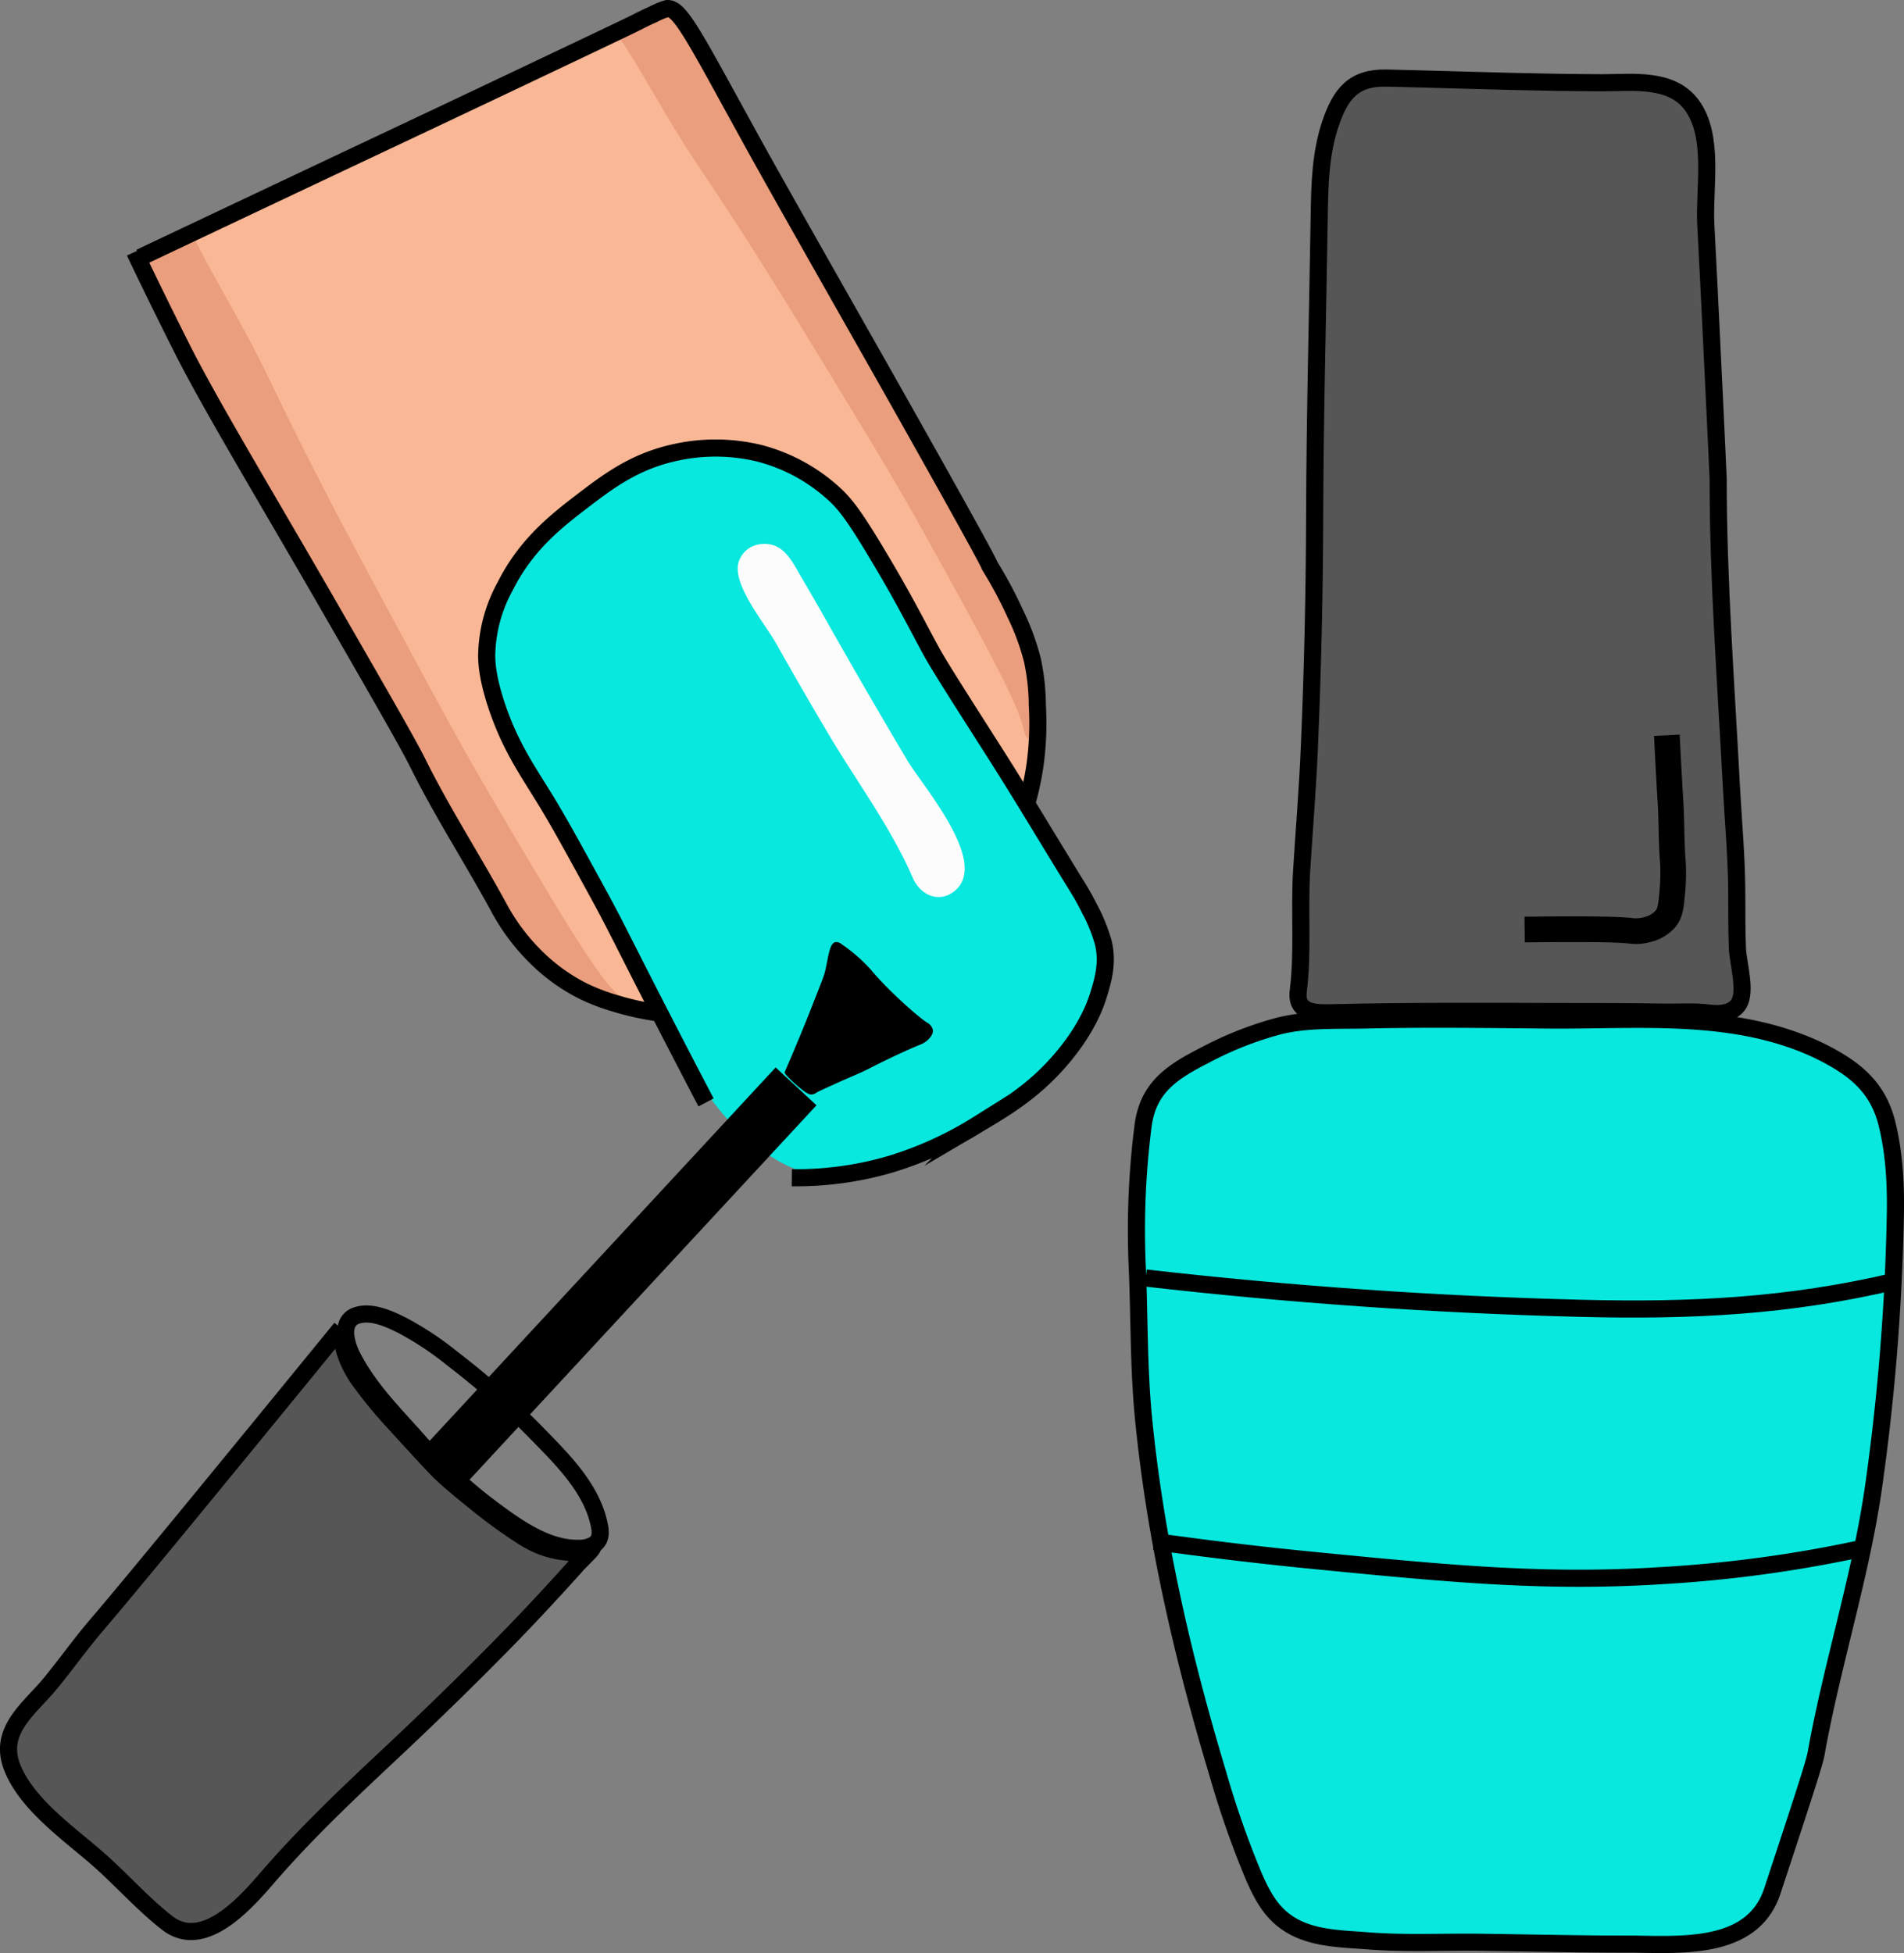 <svg id="Слой_2" data-name="Слой 2" xmlns="http://www.w3.org/2000/svg" viewBox="0 0 444.58 455.99"><rect x="0" y="0" width="444.58" height="455.99" fill="#808080" stroke="none"/><defs><style>.cls-1{fill:#f9b795;}.cls-2,.cls-8{fill:#565656;}.cls-2,.cls-4,.cls-6,.cls-8,.cls-9{stroke:#000;stroke-miterlimit:10;}.cls-2,.cls-4,.cls-9{stroke-width:4px;}.cls-3{fill:#ea9e7d;}.cls-4{fill:none;}.cls-5,.cls-9{fill:#08e8de;}.cls-6{stroke-width:13px;}.cls-7{fill:#fcfcfc;}.cls-8{stroke-width:6px;}</style></defs><title>icons</title><path class="cls-1" d="M62.85,82.79C141.25,46.36,177,29.69,178.69,28.74c1-.59,3.19-2,4.25-2.55s3.17,2.28,3.9,2.35c1,.09,1.34,3.1,1.88,3.68,3.32,3.63,10,17.32,12.09,21.36.89,1.73,1.89,3.4,2.83,5.1,28.36,51.21,42.53,76.81,43.66,78.61,2.12,3.4,6.51,11.53,15.31,27.78a68.59,68.59,0,0,1,4.53,10.21,57.61,57.61,0,0,1,3.21,14,47.1,47.1,0,0,1-.75,15.5,51.5,51.5,0,0,1-6.43,14.74c-15.89,24.58-72.92,41.5-87.87,37a32.39,32.39,0,0,1-17.2-12.1,117.51,117.51,0,0,1-10.39-14.17c-11.33-19.44-32.43-59.21-40.07-73.32-2.4-4.45-5.44-9.9-11.52-20.79-11.15-20-20.55-36.42-27.22-48" transform="translate(-28.2 -22.62)"/><path class="cls-2" d="M107.83,332.71C78.54,368.57,58.49,393,50.57,402.25c-3.69,4.32-7,9-10.57,13.35-4.87,5.93-12.37,11-8.93,19.7,3.31,8.37,12.79,15.1,19.38,20.78,5.7,4.9,11,11,16.85,15.53,8.46,6.5,18.32-4.81,23.34-10.62,8.78-10.17,18.54-19.42,28.34-28.6,16.53-15.48,28.63-27.88,34-33.63,4.71-5,9.55-10.4,9.55-10.4.92-1.15,4.23-4.12,4-4.44-.12-.15-.86.46-2.17.85a9.44,9.44,0,0,1-4,.19,21.75,21.75,0,0,1-6.14-1.51,24.87,24.87,0,0,1-4.25-2.27c-4.79-3.07-8.42-6-9-6.42-4.55-3.67-6.83-5.5-9.54-8-1.43-1.33-4.82-5-11.53-12.37a99.41,99.41,0,0,1-7.18-8.7,23.91,23.91,0,0,1-4-7.56,21.82,21.82,0,0,1-.75-3.59" transform="translate(-28.2 -22.62)"/><path class="cls-3" d="M72.87,76.66C76.26,84.45,84.46,97.35,91,111c9.86,20.57,18,35.84,29.25,56.69,10.27,19.08,15.4,28.62,22,39.89,14.62,24.82,24.76,42,29.59,46.65.4.38,2.31,2.15,1.92,2.81-.5.86-4.58-.66-5.28-.92-8.25-3.08-17.41-12.17-18.11-13.2-6.15-9-41.6-73.17-89.78-158.52" transform="translate(-28.2 -22.62)"/><path class="cls-3" d="M172.49,31c4.63,6.34,11,18.85,18.77,30.38C203,78.79,211.32,92.41,222.63,111c10.35,17,15.53,25.58,21.35,36.09,12.83,23.16,21.73,39.24,23.06,45.17.11.49.59,2.82,1.32,2.83.95,0,1.75-3.86,1.89-4.53,1.62-7.86-2-15.79-2.45-16.82-4.23-9.06-37.78-70.63-82.94-148.67" transform="translate(-28.2 -22.62)"/><path class="cls-4" d="M60.91,82.74c27-12.78,46.53-22,59.67-28.2,2.87-1.35,14.44-6.81,28.77-13.61,17.62-8.36,26.43-12.54,27.93-13.32.15-.08,1.57-.82,3.54-1.7a18.21,18.21,0,0,1,3.12-1.28c2-.16,4,2.4,9.49,12.19,1.51,2.68,2.65,4.77,3.69,6.66,2.07,3.78,4.16,7.56,6.23,11.34,6.22,11.34,25.35,44.93,33.59,59.53,26.51,47,21.5,39,22.54,40.67a98.8,98.8,0,0,1,5.81,10.92,56.08,56.08,0,0,1,4,10.91,52.42,52.42,0,0,1,1.13,10.49,71.81,71.81,0,0,1-.56,14A67.42,67.42,0,0,1,267.7,211" transform="translate(-28.2 -22.62)"/><path class="cls-4" d="M181.67,259.06a64.89,64.89,0,0,1-9.64-2.13,47.81,47.81,0,0,1-7.51-2.84A43.09,43.09,0,0,1,154.31,247a48.66,48.66,0,0,1-9.77-12.76c-6.15-11.27-13.15-22.09-18.85-33.59-2.22-4.46-8.52-15.4-21.12-37.27C90.63,139.19,77.43,117.28,71,104.57c-5-9.88-9.92-20.13-9.92-20.13-.63-1.31-1.13-2.36-1.42-3" transform="translate(-28.2 -22.62)"/><path class="cls-5" d="M214.5,295.76s-11.1-3.28-21.26-17.95c-1-1.44-2-3-2-3-1.92-3.08-3.14-5.53-3.59-6.43-2.26-4.52-4.7-8.95-6.9-13.51-3.77-7.84-7.67-15.08-13.13-25.23-7.89-14.65-12-21.86-16-28a58.19,58.19,0,0,1-4.91-9.26,43.68,43.68,0,0,1-3.31-10.77,37.54,37.54,0,0,1,.66-14.93c1.77-6.85,5.14-11.28,8.13-15.12,6.44-8.27,13.52-12.63,19.37-16.15s9.9-5.92,16-7a39.44,39.44,0,0,1,15,.37,42.16,42.16,0,0,1,12.85,4.82,37.6,37.6,0,0,1,8.5,6.81,48.08,48.08,0,0,1,4.82,6.61c3.22,4.9,5.35,8.65,7.28,12,2.3,4,4.68,7.92,7,11.9,5.85,10.08,16.56,27.95,26.36,43.19,2.47,3.82,4.67,7.82,7.18,11.62a101.32,101.32,0,0,1,7.18,12.94,16.57,16.57,0,0,1,1.42,4.54,19.09,19.09,0,0,1-.47,7.27,40.25,40.25,0,0,1-3.12,9.64c-3.95,8.27-10.16,13.46-14.27,16.82A87.59,87.59,0,0,1,253,286.22a96.44,96.44,0,0,1-11.05,5.48C233.72,295,224.43,298.7,214.5,295.76Z" transform="translate(-28.2 -22.62)"/><path class="cls-4" d="M193.06,280c-2.28-4.34-6-11.49-10.59-20.41-9-17.49-10.26-20.42-15.12-29.29-5.93-10.83-8.89-16.25-12.28-21.73-4.13-6.67-7.8-12.05-10.77-20.79-2.31-6.8-2.45-10.52-2.46-12.09a34.55,34.55,0,0,1,4.35-16.25c4.86-9.66,11.8-15.09,17.76-19.66,6.23-4.76,12.34-9.44,21.92-11.52a43.44,43.44,0,0,1,19.66.19,41.17,41.17,0,0,1,17.19,9.26c2.62,2.36,4.72,4.89,10.59,14.74,6,10,9.17,16.41,12.28,22.11,1.9,3.48,6.32,10.37,15.12,24.18,6.52,10.24,12.7,20.68,19.09,31,.32.51,1.41,2.27,2.64,4.72a39.34,39.34,0,0,1,3.4,8.32c1.11,4.74-.11,8.75-1.13,12.09-.66,2.15-2.55,7.65-8.32,14.55-6.37,7.62-13,11.66-19.84,15.69a84.82,84.82,0,0,1-20.22,9.26,78.34,78.34,0,0,1-23.24,3.21" transform="translate(-28.2 -22.62)"/><path d="M211.39,273c2.85-6.59,5-11.84,6.42-15.49,1.91-4.83,2.86-7.25,3-7.94.84-3.47,1-6.67,2.46-7a1.85,1.85,0,0,1,1.43.47,38,38,0,0,1,6.87,6c3.72,4.52,10.87,10.92,13.11,12.33a2.65,2.65,0,0,1,1.35,1.67,2.27,2.27,0,0,1-.42,1.49,5.45,5.45,0,0,1-2.59,2c-4.47,1.81-10.19,4.7-11.06,5.14-.38.2-1.26.66-2.51,1.24-1,.45-1.5.66-2.91,1.28-.56.24-1.72.74-3.12,1.38-2.81,1.27-4.22,1.91-4.64,2.19a2,2,0,0,1-.56.29,2.75,2.75,0,0,1-.54.1c-.74.06-1.87-.88-1.87-.88a29.31,29.31,0,0,1-3.83-3.44c-.19-.21-.33-.39-.43-.5" transform="translate(-28.2 -22.62)"/><path class="cls-6" d="M214.08,276.25l-82.37,88.88" transform="translate(-28.2 -22.62)"/><path class="cls-4" d="M110.86,330a2.77,2.77,0,0,1,.46-.2c3.58-1.27,7.88.78,11,2.35a72.86,72.86,0,0,1,11.49,7.65,186.31,186.31,0,0,1,20.28,18c5.77,5.91,12.4,12.55,14.07,21,.36,1.78.33,3.49-1.41,4.52a6.66,6.66,0,0,1-3.29.78c-8,.24-15.63-5.66-21.76-10.25a118.69,118.69,0,0,1-17-16.14c-5.19-5.75-10.6-11.34-14.19-18.32C109.24,336.9,107.5,331.81,110.86,330Z" transform="translate(-28.2 -22.62)"/><path class="cls-7" d="M222.59,170.07l3.9,6.83q6.7,11.7,13.6,23.29c3.51,5.93,19,23.54,11.19,30.29-3.74,3.24-8.23,1.08-9.94-2.89-5.08-11.76-13.11-22.49-19.63-33.49q-6.28-10.59-12.32-21.31c-2.49-4.43-9.72-13-8.87-18.33a6,6,0,0,1,2.55-3.83,6.28,6.28,0,0,1,3.12-1c4.92-.39,6.94,4,9.06,7.65Q219,163.65,222.59,170.07Z" transform="translate(-28.2 -22.62)"/><path class="cls-2" d="M380.51,41.61c-9.52-.23-19.05-.55-28.56-.76-7.66-.17-10.71,3.63-13.07,10.58s-2.53,14.23-2.64,21.38c-.37,23.33-1,46.68-1.07,70q-.07,27.09-1.23,54.15c-.39,9.72-1.23,19.42-1.82,29.13-.55,9.18.37,18.83-.78,27.89-.7,5.55,4.68,5.16,8.79,5.07,17.2-.41,34.41-.33,51.61-.27,8.22,0,16.44,0,24.66.14,3.8.08,7.22-.26,11,.24,2.49.33,5.45,0,6.77-2.13,1.89-3-.14-9.47-.29-13-.21-4.82-.1-9.65-.17-14.48-.1-7.7-.81-15.4-1.22-23.09-1.26-24-3.11-48.21-3.11-72.19-.33-7.27-.84-18.36-1.56-32.88Q427.2,88.22,426.5,75c-.45-8.47,2.13-20.64-3.33-27.92-4.78-6.37-13.73-5.14-20.74-5.14C395.13,41.92,387.82,41.79,380.51,41.61Z" transform="translate(-28.2 -22.62)"/><path class="cls-8" d="M384.2,239.64c13-.16,21.44-.09,24.67.28a9.83,9.83,0,0,0,4-.28,8.1,8.1,0,0,0,4.26-2.55c.93-1.18,1.18-2.44,1.41-4.82a50.35,50.35,0,0,0,.29-8.22c-.41-4.71-.28-9.46-.57-14.18-.22-3.62-.53-9-.85-15.59" transform="translate(-28.2 -22.62)"/><path class="cls-9" d="M379.1,476.16l-5.43-.08c-8.73-.11-17.46.35-26.14-.34-7.22-.57-15.08-.49-20.73-5.78-2.7-2.53-4.4-5.94-5.87-9.33a216.13,216.13,0,0,1-8.4-24c-8.2-27.21-14.56-54.7-17.33-83-1.15-11.77-.94-23.64-1.46-35.44a192.15,192.15,0,0,1,1.35-32.61c1.16-9.18,6.89-12.75,14.63-16.7a80.89,80.89,0,0,1,17.2-6.75c6.47-1.6,13.43-1.23,20.07-1.38,14-.32,28-.13,42,0,13.44.15,27.05-.79,40.43.76,9.91,1.14,19.79,3.79,28.3,9,5.86,3.59,9.48,7.91,11.11,14.56,1.81,7.37,2.1,15,1.9,22.59a518.15,518.15,0,0,1-5.23,63.27c-3.13,20.75-9.58,40.61-13.26,61.19-.42,2.31-3.68,12.22-10.21,32-4.49,13.65-20.66,12.54-32.53,12.39C399.37,476.53,389.23,476.31,379.1,476.16Z" transform="translate(-28.2 -22.62)"/><path class="cls-4" d="M295.76,321q50.63,5.79,101.64,7.07c25.59.64,48.39-.44,73.38-6.35" transform="translate(-28.2 -22.62)"/><path class="cls-4" d="M297.75,382.5c9.12,1.27,22.31,3,38.27,4.54,31.72,3.11,53.61,5.16,80.78,3.4A303.07,303.07,0,0,0,463.51,384" transform="translate(-28.2 -22.62)"/></svg>